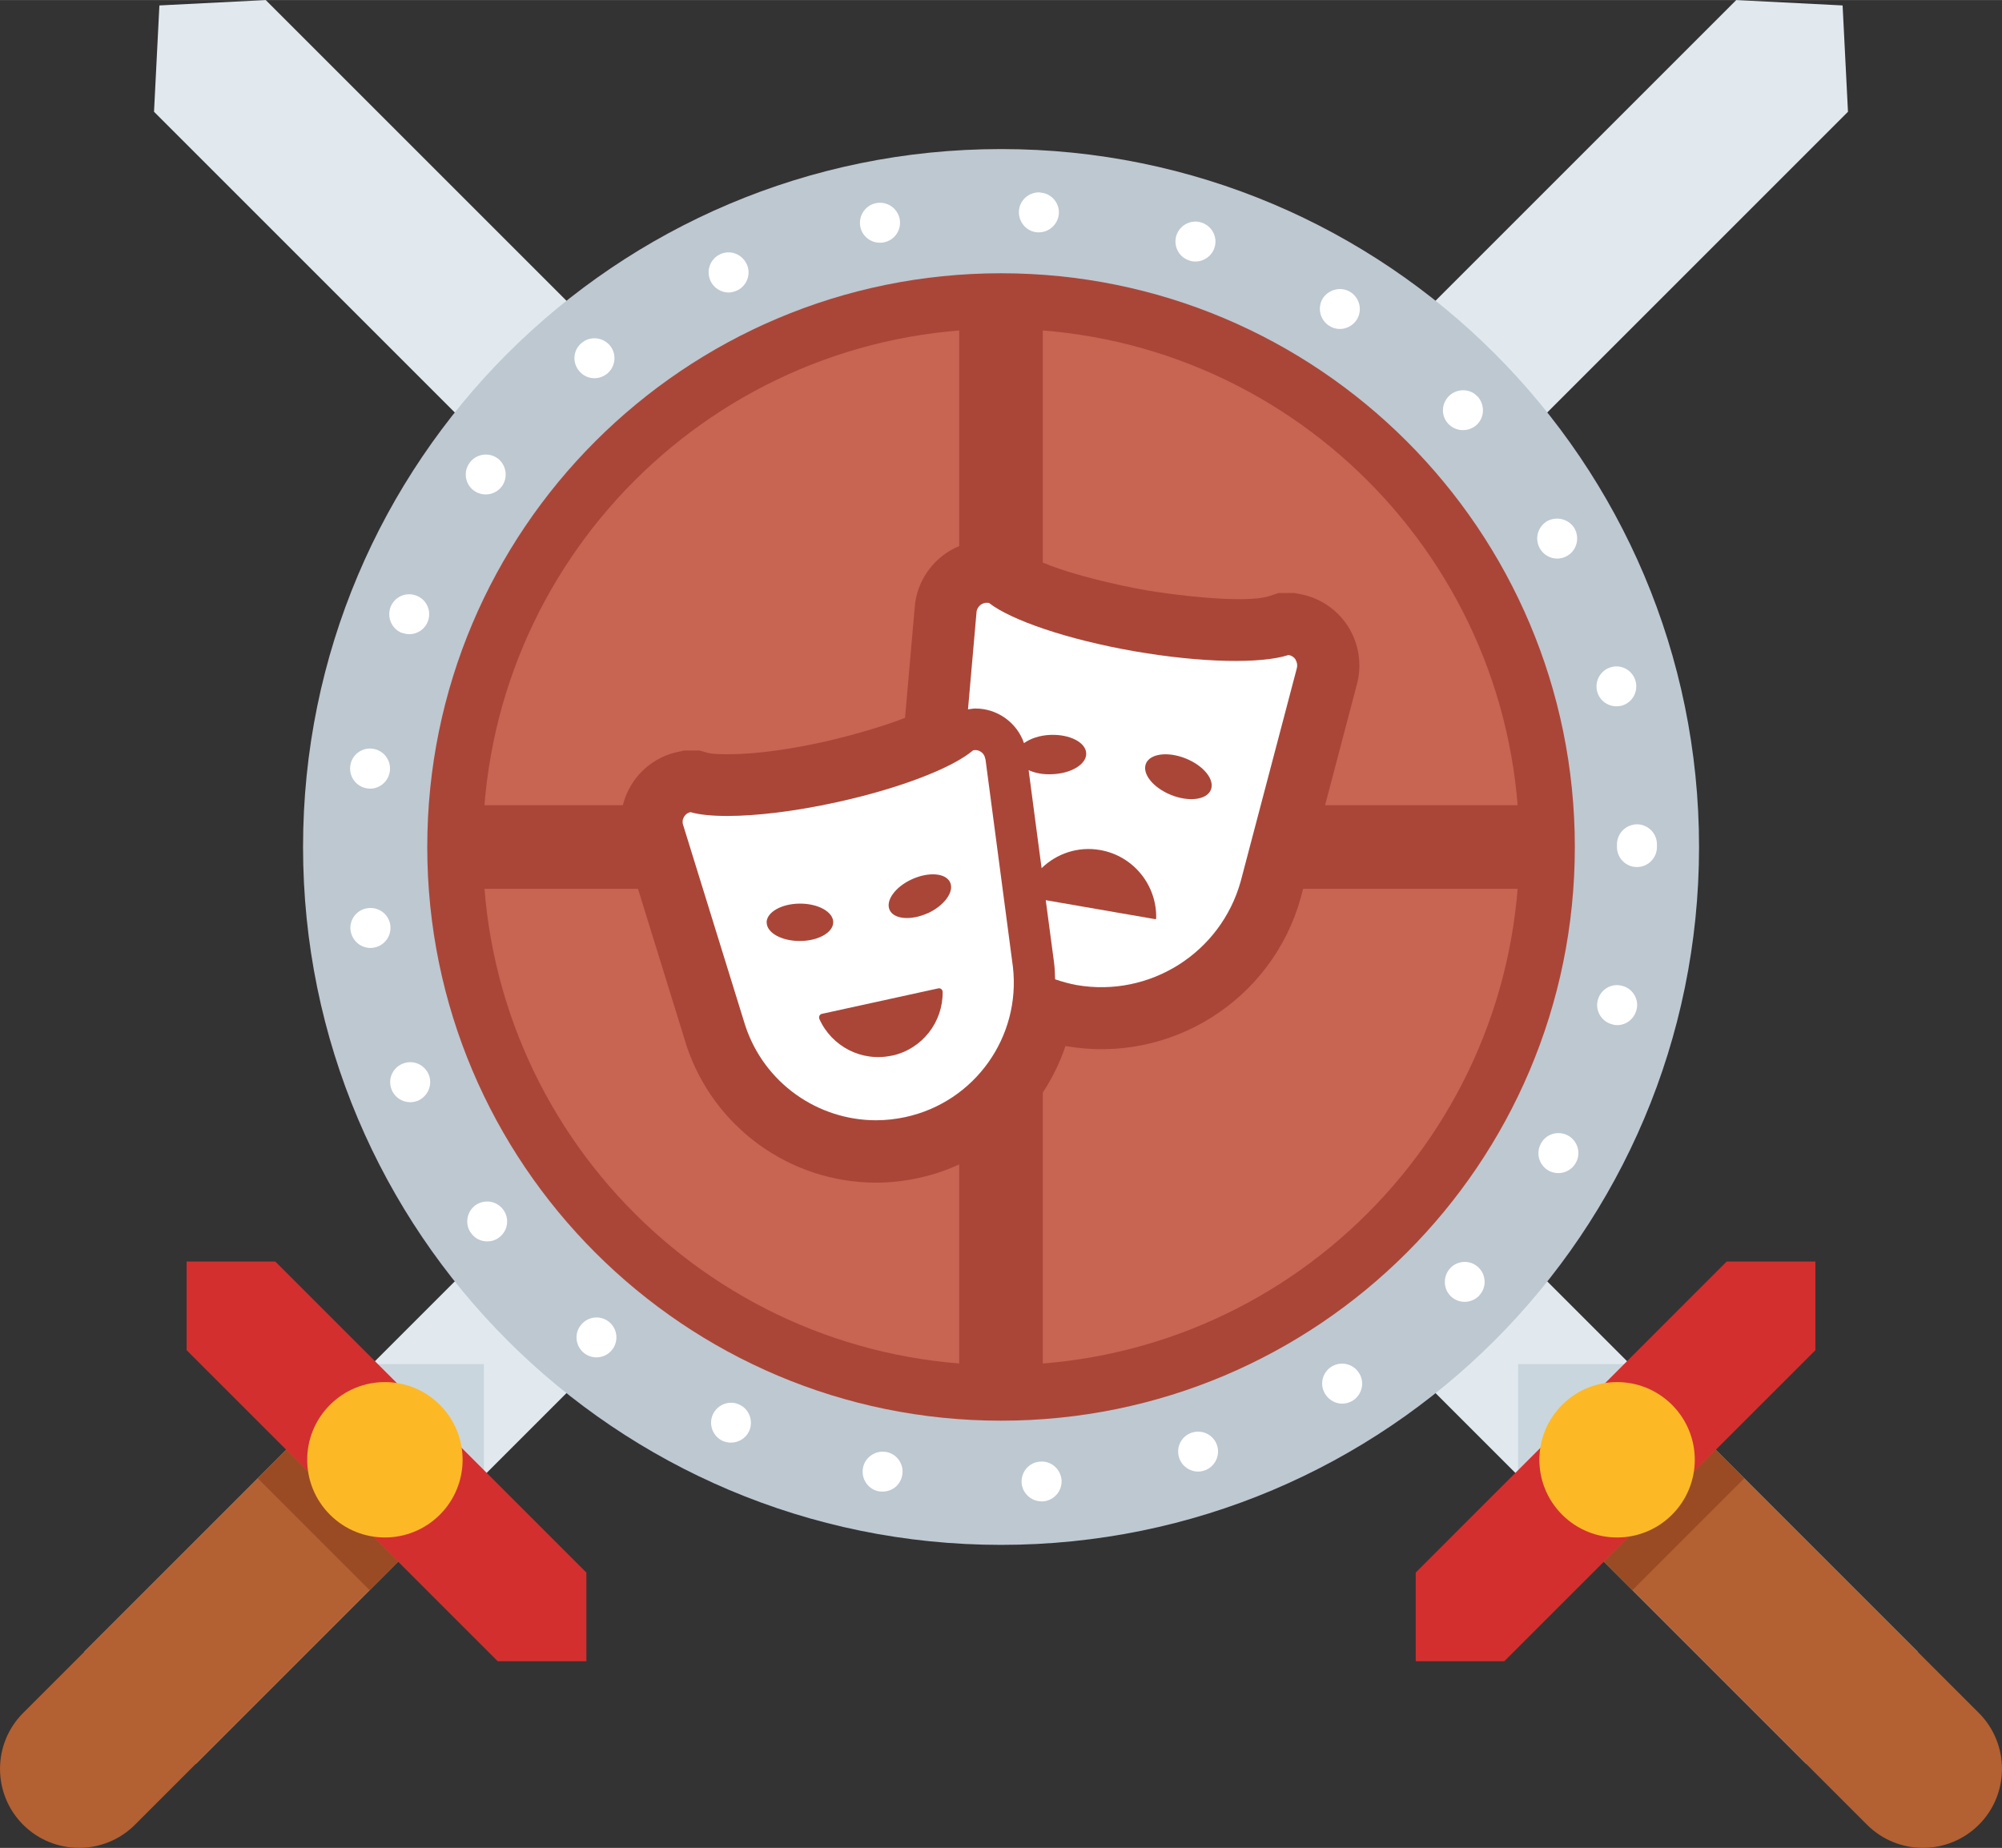 <?xml version="1.0" encoding="UTF-8"?>
<!DOCTYPE svg PUBLIC "-//W3C//DTD SVG 1.1//EN" "http://www.w3.org/Graphics/SVG/1.1/DTD/svg11.dtd">
<!-- Creator: CorelDRAW 2019 (64-Bit) -->
<svg xmlns="http://www.w3.org/2000/svg" xml:space="preserve" width="1.614in" height="1.49in" version="1.1" style="shape-rendering:geometricPrecision; text-rendering:geometricPrecision; image-rendering:optimizeQuality; fill-rule:evenodd; clip-rule:evenodd"
viewBox="0 0 216.29 199.66"
 xmlns:xlink="http://www.w3.org/1999/xlink">
 <rect x="0" y="0" width="216.29" height="199.66" fill="#333333" stroke="none"/>
 <defs>
  <style type="text/css">
   <![CDATA[
    .fil10 {fill:#AA4638}
    .fil4 {fill:#9A4B23;fill-rule:nonzero}
    .fil8 {fill:#AA4638;fill-rule:nonzero}
    .fil2 {fill:#B36033;fill-rule:nonzero}
    .fil6 {fill:#BDC8D1;fill-rule:nonzero}
    .fil9 {fill:#C86452;fill-rule:nonzero}
    .fil1 {fill:#CAD6DD;fill-rule:nonzero}
    .fil3 {fill:#D32F2F;fill-rule:nonzero}
    .fil0 {fill:#E1E9EF;fill-rule:nonzero}
    .fil5 {fill:#FDB826;fill-rule:nonzero}
    .fil7 {fill:white;fill-rule:nonzero}
   ]]>
  </style>
 </defs>
 <g id="Layer_x0020_1">
  <g id="_2205944550320">
   <g>
    <g>
     <path class="fil0" d="M38.53 149.05l149.05 -149.05c4.48,0.23 6.99,0.36 11.47,0.58l0.02 0.02c0.23,4.48 0.36,6.99 0.58,11.47l-149.05 149.05c-4.48,-0.23 -6.99,-0.35 -11.47,-0.58l-0.02 -0.02c-0.23,-4.48 -0.35,-6.99 -0.58,-11.47z"/>
     <path class="fil1" d="M9.09 178.49l31.11 -31.11c4.72,0 7.36,0 12.08,0 0,4.72 0,7.36 0,12.08l-31.11 31.11c-4.72,0 -7.36,0 -12.08,0 0,-4.72 0,-7.36 0,-12.08z"/>
     <path class="fil2" d="M2.5 185.08l31.11 -31.11c4.72,0 7.36,0 12.08,0 0,4.72 0,7.36 0,12.08l-31.11 31.11c-3.33,3.33 -8.74,3.33 -12.08,0 -3.33,-3.33 -3.33,-8.74 0,-12.08z"/>
     <path class="fil3" d="M53.77 179.49l-33.61 -33.61c0,-3.74 0,-5.84 0,-9.58 3.74,0 5.84,0 9.58,0l33.61 33.61c0,3.74 0,5.84 0,9.58 -3.74,0 -5.84,0 -9.58,0z"/>
     <polygon class="fil4" points="39.93,171.81 27.85,159.73 30.93,156.65 43.01,168.73 "/>
     <path class="fil5" d="M47.52 163.66c-3.28,3.28 -8.59,3.28 -11.87,0 -3.28,-3.28 -3.28,-8.59 0,-11.87 3.28,-3.28 8.59,-3.28 11.87,0 3.28,3.28 3.28,8.59 0,11.87z"/>
    </g>
    <g>
     <path class="fil0" d="M177.76 149.05l-149.05 -149.05c-4.48,0.23 -6.99,0.36 -11.47,0.58l-0.02 0.02c-0.23,4.48 -0.36,6.99 -0.58,11.47l149.05 149.05c4.48,-0.23 6.99,-0.35 11.47,-0.58l0.02 -0.02c0.23,-4.48 0.35,-6.99 0.58,-11.47z"/>
     <path class="fil1" d="M207.2 178.49l-31.11 -31.11c-4.72,0 -7.36,0 -12.08,0 0,4.72 0,7.36 0,12.08l31.11 31.11c4.72,0 7.36,0 12.08,0 0,-4.72 0,-7.36 0,-12.08z"/>
     <path class="fil2" d="M213.79 185.08l-31.11 -31.11c-4.72,0 -7.36,0 -12.08,0 0,4.72 0,7.36 0,12.08l31.11 31.11c3.33,3.33 8.74,3.33 12.08,0 3.33,-3.33 3.33,-8.74 0,-12.08z"/>
     <path class="fil3" d="M162.52 179.49l33.61 -33.61c0,-3.74 0,-5.84 0,-9.58 -3.74,0 -5.84,0 -9.58,0l-33.6 33.61c0,3.74 0,5.84 0,9.58 3.74,0 5.84,0 9.58,0z"/>
     <polygon class="fil4" points="176.36,171.81 188.44,159.73 185.36,156.65 173.29,168.73 "/>
     <path class="fil5" d="M168.77 163.66c3.28,3.28 8.59,3.28 11.87,0 3.28,-3.28 3.28,-8.59 0,-11.87 -3.28,-3.28 -8.59,-3.28 -11.87,0 -3.28,3.28 -3.28,8.59 0,11.87z"/>
    </g>
    <g>
     <path class="fil6" d="M183.56 91.51c0,41.65 -33.76,75.41 -75.41,75.41 -41.65,0 -75.41,-33.76 -75.41,-75.41 0,-41.65 33.76,-75.41 75.41,-75.41 41.65,0 75.41,33.76 75.41,75.41z"/>
     <g>
      <path class="fil7" d="M110.37 160.21c-0.06,-1.21 0.82,-2.22 2.03,-2.29 1.17,-0.09 2.2,0.82 2.29,2.01 0.07,1.19 -0.84,2.22 -2.03,2.29 -0.04,0 -0.09,0 -0.13,0 -1.12,0 -2.09,-0.89 -2.16,-2.01zm-15.41 0.93l0 0c-1.19,-0.22 -1.94,-1.36 -1.73,-2.53 0.22,-1.17 1.36,-1.94 2.53,-1.73 1.17,0.22 1.94,1.36 1.71,2.53 -0.19,1.04 -1.08,1.75 -2.11,1.75 -0.13,0 -0.26,0 -0.39,-0.02zm32.43 -3.63l0 0c-0.37,-1.14 0.24,-2.35 1.38,-2.72 1.12,-0.37 2.35,0.24 2.72,1.38 0.37,1.12 -0.26,2.35 -1.38,2.72 -0.22,0.07 -0.45,0.11 -0.67,0.11 -0.91,0 -1.75,-0.58 -2.05,-1.49zm-49.33 -1.83l0 0c-1.08,-0.52 -1.53,-1.79 -1.04,-2.87 0.52,-1.08 1.79,-1.56 2.87,-1.04 1.08,0.5 1.53,1.79 1.04,2.87 -0.37,0.78 -1.14,1.23 -1.96,1.23 -0.3,0 -0.61,-0.06 -0.91,-0.19zm65.13 -5.03l0 0c-0.65,-0.99 -0.37,-2.33 0.65,-2.98 1.01,-0.63 2.33,-0.35 2.98,0.67 0.65,0.99 0.35,2.33 -0.65,2.98 -0.37,0.24 -0.78,0.34 -1.17,0.34 -0.71,0 -1.4,-0.37 -1.81,-1.01zm-80.13 -4.49l0 0c-0.91,-0.76 -1.04,-2.12 -0.28,-3.02 0.76,-0.93 2.11,-1.06 3.04,-0.3 0.91,0.76 1.04,2.12 0.28,3.04 -0.43,0.52 -1.04,0.78 -1.66,0.78 -0.47,0 -0.97,-0.15 -1.38,-0.5zm93.71 -6.07l0 0c-0.86,-0.82 -0.91,-2.18 -0.09,-3.07 0.8,-0.86 2.18,-0.91 3.04,-0.09 0.86,0.82 0.91,2.18 0.09,3.04 0,0 0,0 0.02,0 -0.43,0.45 -1.02,0.69 -1.58,0.69 -0.54,0 -1.06,-0.19 -1.49,-0.58zm-105.87 -6.84l0 0c-0.71,-0.95 -0.5,-2.31 0.45,-3.02 0.97,-0.69 2.31,-0.5 3.02,0.47 0.71,0.97 0.5,2.31 -0.47,3.02 -0.37,0.28 -0.82,0.41 -1.25,0.41 -0.67,0 -1.34,-0.3 -1.75,-0.89zm116.42 -6.76l0 0c-1.04,-0.58 -1.43,-1.9 -0.84,-2.94 0.56,-1.06 1.88,-1.42 2.93,-0.86 1.04,0.58 1.43,1.9 0.84,2.94 -0.39,0.71 -1.12,1.12 -1.9,1.12 -0.34,0 -0.71,-0.09 -1.04,-0.26zm-125.01 -8.76l0 0c-0.45,-1.12 0.09,-2.37 1.21,-2.81 1.1,-0.45 2.35,0.09 2.81,1.21 0.43,1.1 -0.11,2.35 -1.21,2.81 -0.26,0.09 -0.54,0.15 -0.8,0.15 -0.86,0 -1.68,-0.52 -2.01,-1.36zm131.86 -7.06l0 0c-1.14,-0.28 -1.86,-1.47 -1.55,-2.61 0.3,-1.17 1.47,-1.86 2.63,-1.55 1.14,0.28 1.86,1.47 1.55,2.61 -0.26,0.99 -1.12,1.64 -2.09,1.64 -0.17,0 -0.37,-0.02 -0.54,-0.09zm-136.3 -10.15l0 0c-0.15,-1.17 0.69,-2.27 1.88,-2.4 1.19,-0.15 2.27,0.67 2.42,1.86 0.15,1.19 -0.69,2.27 -1.88,2.42 -0.09,0.02 -0.17,0.02 -0.28,0.02 -1.06,0 -1.99,-0.8 -2.14,-1.9zm136.82 -9l0 0c0,-0.04 0,-0.09 0,-0.11 0,-0.07 0,-0.11 0,-0.17 0,-1.19 0.95,-2.16 2.16,-2.18 1.19,0 2.16,0.97 2.16,2.16 0,0.04 0,0.11 0,0.15 0,0.04 0,0.09 0,0.15 0,1.19 -0.97,2.16 -2.16,2.16 -1.19,0 -2.16,-0.97 -2.16,-2.16zm-134.97 -6.33l0 0c-1.19,-0.15 -2.03,-1.23 -1.88,-2.42 0.13,-1.17 1.21,-2.03 2.4,-1.88 1.19,0.15 2.03,1.23 1.88,2.42 -0.13,1.08 -1.06,1.9 -2.14,1.9 -0.09,0 -0.17,-0.02 -0.26,-0.02zm132.83 -10.49l0 0c-0.3,-1.14 0.39,-2.33 1.55,-2.63 1.15,-0.3 2.31,0.39 2.61,1.55 0.3,1.14 -0.39,2.33 -1.53,2.63 -0.19,0.04 -0.37,0.06 -0.54,0.06 -0.97,0 -1.86,-0.65 -2.09,-1.62zm-129.14 -6.32l0 0c-1.1,-0.43 -1.64,-1.71 -1.21,-2.81 0.43,-1.1 1.68,-1.66 2.81,-1.21 1.1,0.43 1.64,1.68 1.21,2.78 -0.32,0.86 -1.14,1.38 -2.01,1.38 -0.26,0 -0.52,-0.07 -0.8,-0.15zm122.94 -9.15l0 0c-0.58,-1.04 -0.22,-2.33 0.82,-2.94 1.06,-0.56 2.38,-0.19 2.96,0.84 0.56,1.06 0.19,2.37 -0.84,2.94 -0.35,0.19 -0.69,0.28 -1.06,0.28 -0.75,0 -1.49,-0.41 -1.88,-1.12zm-115.15 -6.22l0 0c-0.95,-0.69 -1.17,-2.05 -0.47,-3 0.69,-0.97 2.05,-1.19 3.02,-0.5 0.95,0.71 1.17,2.05 0.48,3.02 -0.43,0.58 -1.08,0.89 -1.75,0.89 -0.43,0 -0.89,-0.13 -1.27,-0.41zm105.28 -7.21l0 0c-0.82,-0.86 -0.78,-2.22 0.09,-3.04 0.86,-0.82 2.25,-0.8 3.04,0.06 0,0 0,0 0.02,0 0.8,0.89 0.78,2.25 -0.08,3.07 -0.43,0.39 -0.97,0.58 -1.49,0.58 -0.58,0 -1.15,-0.22 -1.58,-0.67zm-93.91 -5.72l0 0c-0.78,-0.93 -0.65,-2.29 0.28,-3.04 0.91,-0.76 2.27,-0.63 3.04,0.28 0.76,0.91 0.63,2.27 -0.28,3.04 -0.41,0.33 -0.91,0.5 -1.38,0.5 -0.63,0 -1.23,-0.26 -1.66,-0.78zm81.04 -4.88l0 0c-1.01,-0.63 -1.32,-1.97 -0.69,-2.98 0.65,-0.99 1.99,-1.29 2.98,-0.67 1.01,0.65 1.31,1.96 0.69,2.98 -0.43,0.65 -1.12,1.01 -1.84,1.01 -0.39,0 -0.8,-0.11 -1.14,-0.34zm-66.84 -4.84l0 0c-0.52,-1.1 -0.06,-2.37 1.02,-2.89 1.08,-0.52 2.35,-0.04 2.87,1.04 0.52,1.06 0.06,2.35 -1.02,2.87 -0.3,0.13 -0.63,0.22 -0.93,0.22 -0.8,0 -1.58,-0.48 -1.94,-1.23zm51.72 -2.22l0 0c-1.14,-0.35 -1.75,-1.58 -1.4,-2.7 0.37,-1.14 1.6,-1.77 2.72,-1.4 1.14,0.37 1.77,1.58 1.4,2.72 -0.3,0.91 -1.14,1.49 -2.05,1.49 -0.22,0 -0.45,-0.02 -0.67,-0.11zm-35.55 -3.67l0 0c-0.21,-1.17 0.54,-2.31 1.73,-2.53 1.17,-0.22 2.29,0.54 2.53,1.71 0.22,1.17 -0.54,2.31 -1.71,2.53 -0.15,0.04 -0.28,0.04 -0.43,0.04 -1.02,0 -1.92,-0.71 -2.12,-1.75zm19.17 0.63l0 0c-1.19,-0.06 -2.09,-1.1 -2.03,-2.29 0.06,-1.19 1.1,-2.09 2.29,-2.03 0,0 0,0 0,0.02 1.19,0.06 2.09,1.08 2.03,2.27 -0.09,1.14 -1.04,2.03 -2.16,2.03 -0.04,0 -0.09,0 -0.13,0z"/>
     </g>
     <path class="fil8" d="M170.14 91.51c0,34.24 -27.76,61.99 -61.99,61.99 -34.24,0 -61.99,-27.76 -61.99,-61.99 0,-34.24 27.76,-61.99 61.99,-61.99 34.24,0 61.99,27.76 61.99,61.99z"/>
     <path class="fil9" d="M164.14 91.51c0,30.92 -25.07,55.99 -55.99,55.99 -30.92,0 -55.99,-25.07 -55.99,-55.99 0,-30.92 25.07,-55.99 55.99,-55.99 30.92,0 55.99,25.07 55.99,55.99z"/>
     <polygon class="fil8" points="112.66,149.72 103.63,149.72 103.63,33.31 112.66,33.31 "/>
     <polygon class="fil8" points="49.94,96.03 49.94,87 166.35,87 166.35,96.03 "/>
    </g>
   </g>
   <g>
    <path class="fil10" d="M97.78 77.53l1.04 -11.86c0.15,-2.22 1.26,-4.27 3.02,-5.63l0.1 -0.08c1.5,-1.12 3.35,-1.66 5.21,-1.53l1.99 0 1.81 1.41c2.23,1.73 10,3.44 12.8,3.92 2.77,0.48 10.71,1.51 13.37,0.64l1.02 -0.33 1.69 0 0.59 0.11c2.16,0.39 4.05,1.66 5.23,3.52 1.14,1.81 1.5,4.02 0.98,6.1l-6.11 23.23c-3.08,11.03 -14.04,17.96 -25.33,16 -0.03,-0 -0.05,-0.01 -0.08,-0.01 -2.35,7 -8.22,12.58 -15.84,14.25 -1.52,0.33 -3.07,0.51 -4.62,0.51 -9.31,0 -17.59,-6 -20.5,-14.86l-0.03 -0.11 -6.69 -21.61c-0.18,-0.56 -0.29,-1.14 -0.34,-1.73l-0.02 -0.27 0 -0.75 0.03 -0.3c0.1,-1.13 0.45,-2.22 1.02,-3.2 1.1,-1.9 2.95,-3.25 5.1,-3.71l0.69 -0.15 1.66 0 0.89 0.25c0.56,0.15 1.56,0.15 2.14,0.15 3.37,0 7.07,-0.61 10.36,-1.33 1.81,-0.4 5.86,-1.44 8.84,-2.61z"/>
   </g>
   <g>
    <path class="fil7" d="M139.98 71.27c-0.18,-0.28 -0.45,-0.45 -0.76,-0.5l-0.02 0c-2.91,0.95 -9.31,0.86 -16.6,-0.4 -7.29,-1.27 -13.35,-3.36 -15.76,-5.23l-0.02 0c-0.31,-0.06 -0.62,0.02 -0.88,0.21 -0.25,0.2 -0.42,0.48 -0.44,0.8l-0.92 10.49c0.26,-0.03 0.53,-0.09 0.8,-0.09 1.15,0 2.25,0.35 3.19,1.01 0.97,0.68 1.68,1.63 2.06,2.73 0.68,-0.49 1.7,-0.85 2.86,-0.89 2.08,-0.08 3.82,0.81 3.86,1.99 0.05,1.17 -1.61,2.19 -3.7,2.26 -0.97,0.05 -1.84,-0.13 -2.52,-0.44l1.4 10.59c1.62,-1.57 3.93,-2.38 6.32,-1.96 3.62,0.63 6.14,3.82 6.06,7.37 0,0.03 -0.01,0.06 -0.03,0.08 -0.02,0.02 -0.06,0.03 -0.08,0.02l-11.82 -2.05 0.89 6.69c0.08,0.62 0.11,1.25 0.12,1.86 0.76,0.26 1.52,0.47 2.32,0.62 7.91,1.37 15.57,-3.47 17.73,-11.2l6.07 -23.05c0.08,-0.31 0.02,-0.63 -0.14,-0.9zm-9.16 14.06c-0.44,1.09 -2.36,1.34 -4.3,0.56 -1.94,-0.78 -3.15,-2.29 -2.72,-3.38 0.44,-1.09 2.37,-1.34 4.31,-0.56 1.93,0.78 3.15,2.29 2.71,3.38z"/>
    <path class="fil7" d="M106.44 81.98c-0.04,-0.31 -0.2,-0.57 -0.45,-0.74 -0.19,-0.13 -0.39,-0.2 -0.61,-0.2 -0.08,0 -0.15,0.01 -0.23,0.02l-0.02 0.01c-2.22,1.89 -7.89,4.11 -14.76,5.61 -4.51,0.99 -8.66,1.48 -11.79,1.48 -1.64,0 -3.01,-0.13 -3.97,-0.41l-0.02 0c-0.3,0.06 -0.55,0.25 -0.7,0.52 -0.08,0.14 -0.13,0.29 -0.14,0.44l0 0.18c0.01,0.08 0.02,0.15 0.05,0.23l6.71 21.67c2.04,6.22 7.83,10.25 14.14,10.25 1.05,0 2.13,-0.12 3.19,-0.35 7.46,-1.63 12.47,-8.65 11.59,-16.24l-2.97 -22.48zm-23.62 17.7c0,-1.12 1.6,-2.04 3.59,-2.05 1.98,-0.01 3.6,0.89 3.61,2 0.01,1.11 -1.6,2.03 -3.58,2.04 -1.99,0.01 -3.6,-0.88 -3.61,-2zm13.55 14.37c-3.28,0.72 -6.53,-1 -7.85,-3.96 -0.04,-0.11 -0.04,-0.23 0.01,-0.34 0.05,-0.11 0.15,-0.19 0.27,-0.21l12.56 -2.75c0.12,-0.03 0.24,0 0.34,0.08 0.09,0.08 0.14,0.19 0.14,0.31 0.04,3.23 -2.18,6.16 -5.47,6.88zm3.85 -15.38c-1.81,0.81 -3.65,0.66 -4.11,-0.36 -0.46,-1.02 0.63,-2.51 2.43,-3.32 1.82,-0.82 3.65,-0.66 4.11,0.35 0.46,1.02 -0.63,2.51 -2.43,3.34z"/>
   </g>
  </g>
 </g>
</svg>
